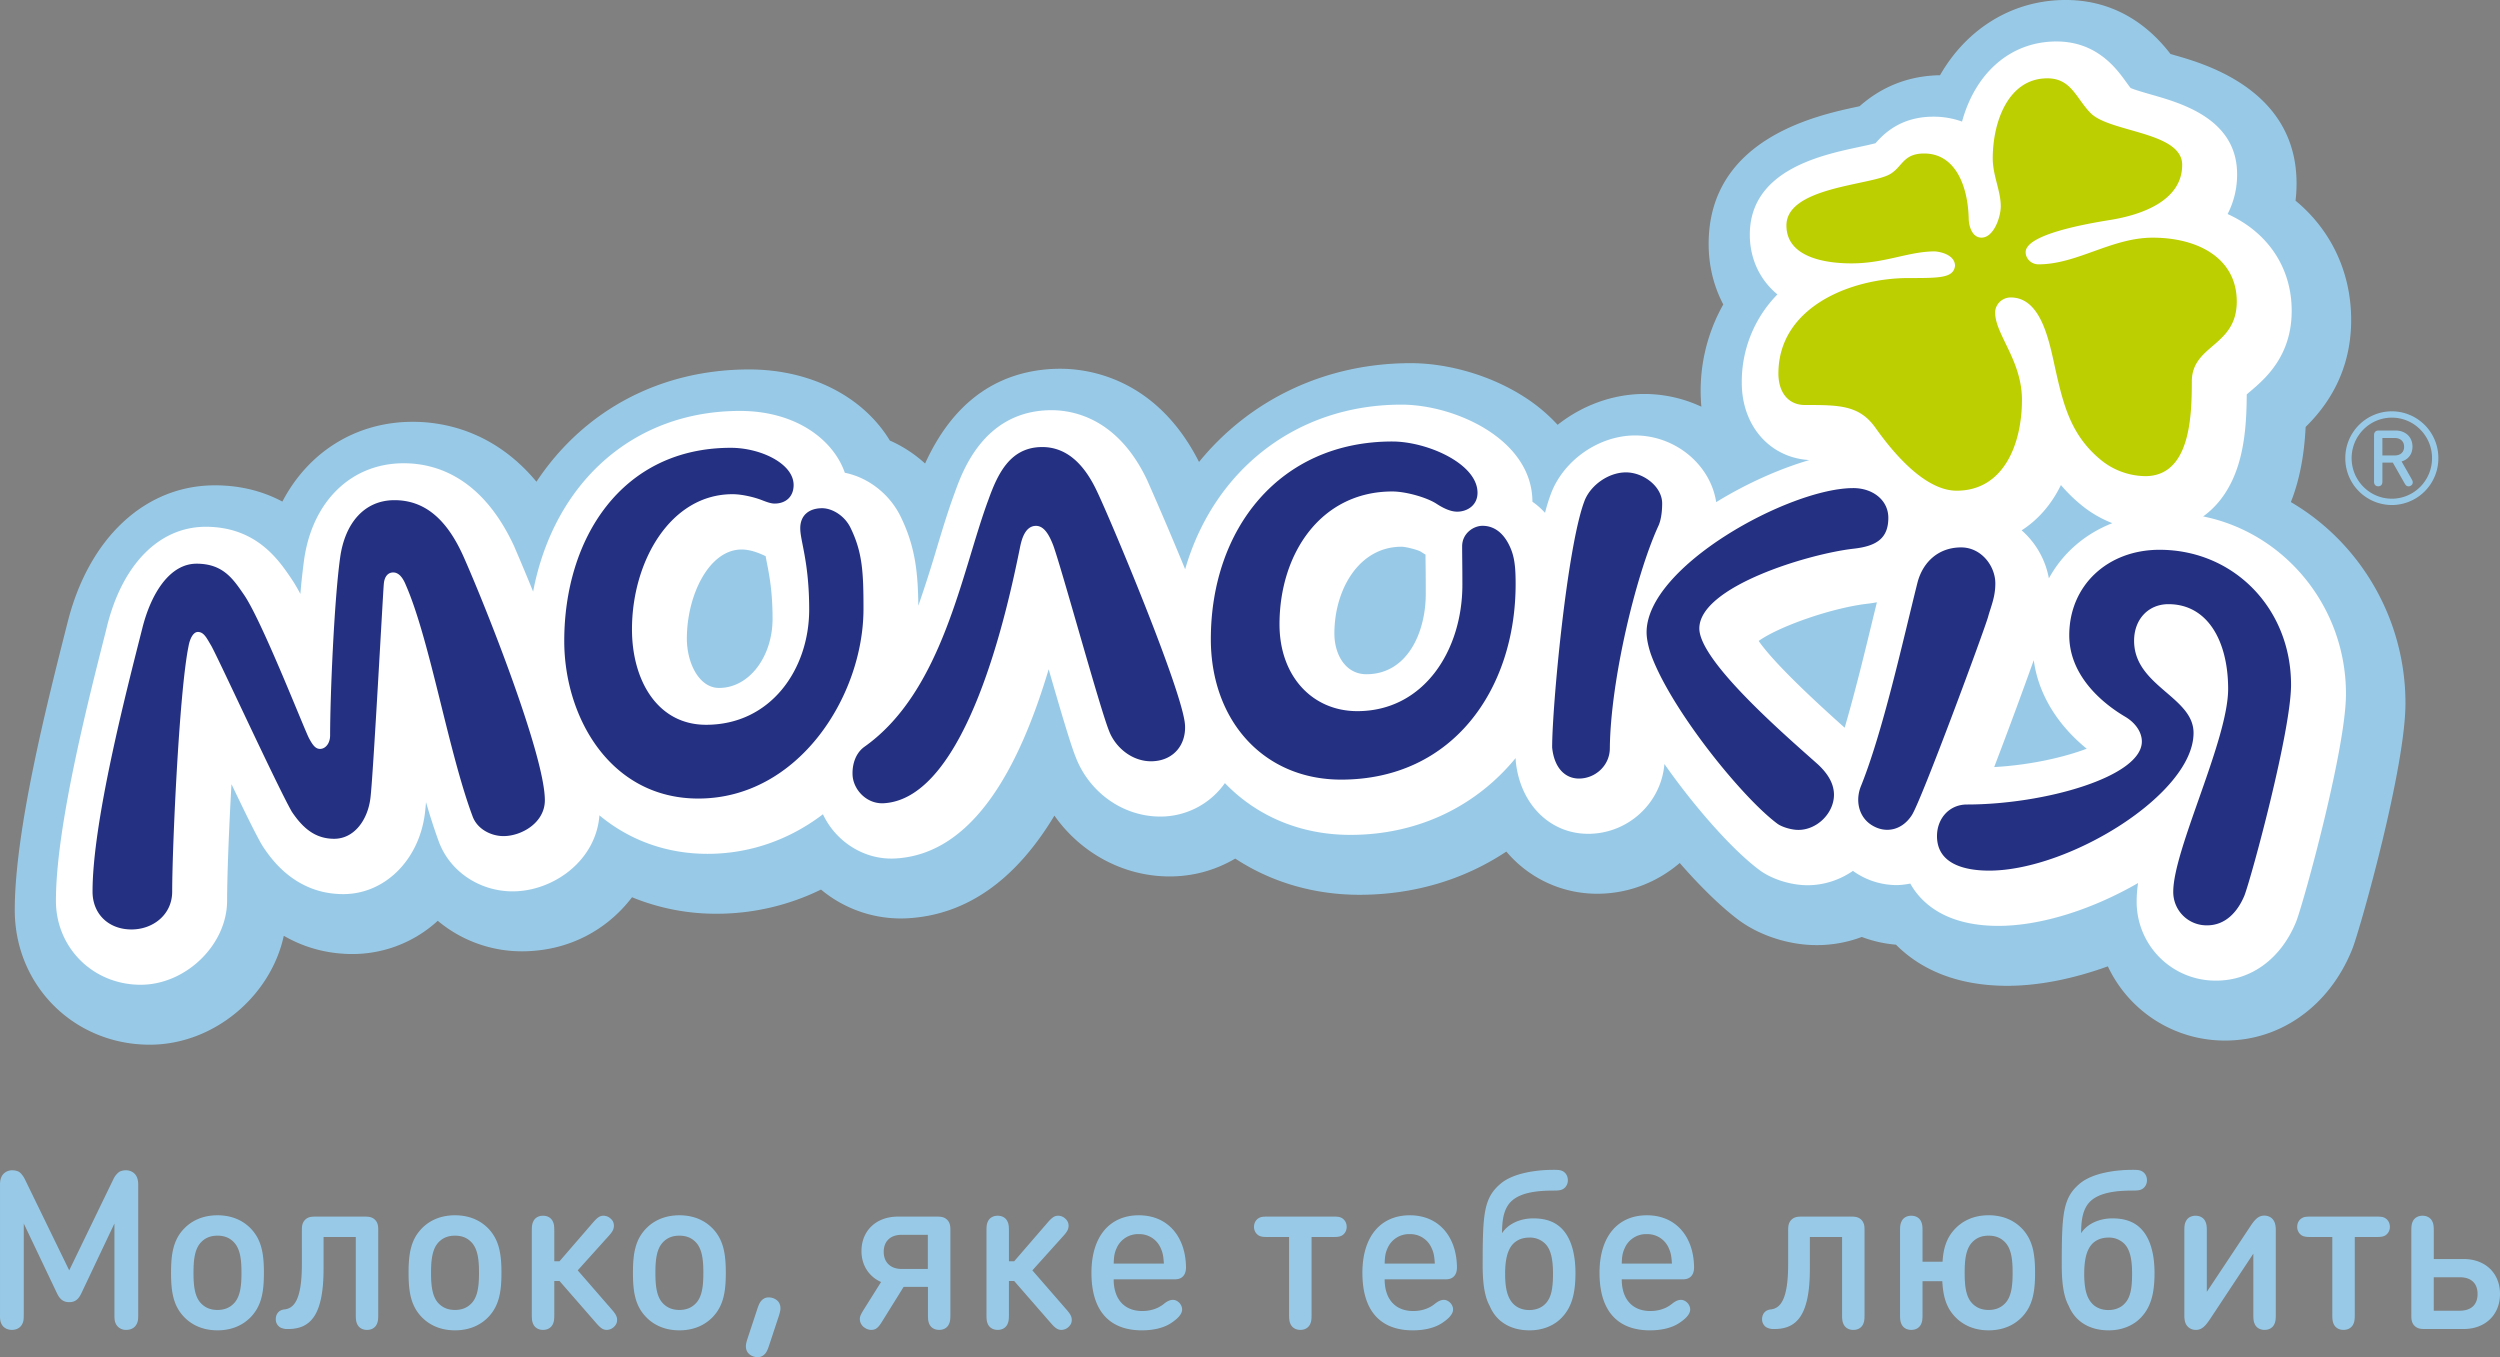 <svg width="105" height="57" fill="none" xmlns="http://www.w3.org/2000/svg"><rect width="100%" height="100%" fill="#808080" stroke="none"/><path fill-rule="evenodd" clip-rule="evenodd" d="M96.215 21.087c.07-.173.133-.351.19-.534.279-.897.39-1.793.432-2.623.791-.775 1.912-2.202 1.912-4.491 0-2.006-.849-3.782-2.337-5.011.03-.24.043-.482.043-.73 0-3.916-3.846-5.017-5.118-5.378a3.509 3.509 0 0 0-.175-.051C90.544 1.468 89.174 0 86.757 0c-2.22 0-4.151 1.194-5.276 3.16-1.293.02-2.428.46-3.38 1.303-.032.006-.063.012-.09.019-1.71.365-6.248 1.339-6.248 5.765 0 .915.214 1.778.615 2.54a7.379 7.379 0 0 0-.92 4.295 5.664 5.664 0 0 0-2.398-.535c-1.324 0-2.612.483-3.641 1.296a6.998 6.998 0 0 0-1.46-1.21c-1.367-.865-3.128-1.38-4.71-1.38-3.596 0-6.767 1.542-8.89 4.15-1.785-3.53-4.65-3.915-5.818-3.915-.11 0-.223.002-.334.007-2.416.129-4.212 1.466-5.353 3.974-.438-.4-.94-.728-1.48-.966-1.121-1.845-3.326-2.986-5.912-2.986-3.778 0-6.969 1.755-8.931 4.716-1.777-2.14-3.91-2.517-5.193-2.517-2.398 0-4.395 1.278-5.478 3.351-.75-.4-1.682-.683-2.836-.683-2.933 0-5.308 2.22-6.192 5.786l-.066.258C1.964 29.596.62 34.9.62 38.218c0 3.173 2.49 5.659 5.67 5.659 2.687 0 5.082-2.037 5.629-4.575 1.035.6 2.06.767 2.884.767a5.303 5.303 0 0 0 3.583-1.396 5.497 5.497 0 0 0 3.529 1.282c2.027 0 3.632-.956 4.63-2.271a9.282 9.282 0 0 0 3.554.693 9.955 9.955 0 0 0 4.383-1.016 5.235 5.235 0 0 0 3.615 1.208c2.473-.133 4.544-1.58 6.189-4.314 1.1 1.57 2.901 2.555 4.83 2.555a5.39 5.39 0 0 0 2.764-.75c1.508.99 3.305 1.521 5.217 1.521 2.276 0 4.388-.631 6.17-1.816a4.974 4.974 0 0 0 3.819 1.772c1.31 0 2.525-.487 3.462-1.292.891 1.022 1.771 1.875 2.517 2.427l.034.023c.882.626 2.078 1 3.202 1 .65 0 1.29-.115 1.894-.343.463.175.946.285 1.436.324.872.878 2.324 1.728 4.682 1.728 1.299 0 2.753-.288 4.217-.818a5.422 5.422 0 0 0 4.937 3.117c2.316 0 4.349-1.45 5.303-3.78l.054-.136c.346-.94 2.205-7.525 2.205-10.252 0-3.556-1.91-6.75-4.814-8.448z" fill="#98CAE7"/><path fill-rule="evenodd" clip-rule="evenodd" d="M92.532 21.69c.667-.477 1.176-1.21 1.473-2.162.298-.957.352-1.986.358-2.961.058-.054.136-.12.2-.173.589-.507 1.688-1.452 1.688-3.342 0-1.841-1.03-3.307-2.691-4.063a3.6 3.6 0 0 0 .398-1.676c0-2.31-2.326-2.974-3.576-3.332-.286-.082-.704-.201-.896-.285-.057-.07-.123-.162-.192-.257-.397-.551-1.223-1.697-2.921-1.697-1.928 0-3.405 1.315-3.967 3.365a3.5 3.5 0 0 0-1.209-.206c-1.409 0-2.115.764-2.426 1.115-.18.048-.476.111-.707.161-1.596.342-4.572.98-4.572 3.683 0 .895.339 1.826 1.16 2.505a5.231 5.231 0 0 0-1.497 3.708c0 1.818 1.182 3.152 2.837 3.25-1.247.365-2.632.979-3.912 1.767-.236-1.556-1.699-2.801-3.405-2.801-1.502 0-2.986 1.02-3.527 2.426a7.331 7.331 0 0 0-.256.824 3.243 3.243 0 0 0-.53-.467c-.008-2.626-3.256-4.077-5.5-4.077-4.431 0-7.885 2.763-9.086 6.913a147.313 147.313 0 0 0-1.596-3.743c-1.208-2.554-3.04-2.937-4.025-2.937a3.65 3.65 0 0 0-.223.006c-2.65.141-3.518 2.58-3.837 3.472-.267.718-.507 1.507-.758 2.343a54.806 54.806 0 0 1-.767 2.391c-.016-1.394-.125-2.482-.746-3.75-.464-.947-1.362-1.637-2.341-1.834-.48-1.387-2.053-2.597-4.405-2.597-4.485 0-7.813 3.018-8.687 7.588A90.492 90.492 0 0 0 21.618 23l-.014-.036c-1.334-2.899-3.265-3.507-4.65-3.507-2.202 0-3.845 1.602-4.185 4.077a28.72 28.72 0 0 0-.153 1.412 6.889 6.889 0 0 0-.433-.723c-.504-.732-1.442-2.098-3.542-2.098-1.947 0-3.497 1.567-4.147 4.183l-.063.256c-.78 3.073-2.082 8.213-2.082 11.267 0 1.979 1.564 3.529 3.558 3.529 1.901 0 3.631-1.682 3.631-3.53 0-.907.07-2.898.184-4.896.569 1.189 1.008 2.081 1.255 2.512l.077.127c.332.49 1.343 1.98 3.364 1.98 1.74 0 3.181-1.426 3.428-3.391a10.2 10.2 0 0 0 .046-.472c.174.594.354 1.16.543 1.67.465 1.244 1.709 2.077 3.095 2.077 1.694 0 3.501-1.273 3.646-3.193 1.263 1.051 2.829 1.617 4.538 1.617 1.763 0 3.427-.58 4.85-1.662.51 1.09 1.623 1.861 2.87 1.861.055 0 .11-.001.165-.004 3.324-.178 5.244-3.926 6.445-7.946.556 1.92.921 3.152 1.13 3.675.598 1.566 2.116 2.593 3.752 2.505a3.31 3.31 0 0 0 2.52-1.4c1.312 1.366 3.146 2.175 5.267 2.175 2.852 0 5.287-1.207 6.943-3.225l.006.135c.181 1.793 1.43 3.045 3.04 3.045 1.684 0 3.07-1.3 3.203-2.932 1.304 1.86 2.9 3.649 4.004 4.462l.026.02c.521.37 1.299.609 1.982.609.7 0 1.359-.225 1.908-.603.038.028.073.057.113.08a3.148 3.148 0 0 0 1.712.518c.198 0 .391-.027.582-.064.554.987 1.699 1.777 3.698 1.777 1.757 0 3.901-.665 5.87-1.8a4.99 4.99 0 0 0-.06.753 3.31 3.31 0 0 0 3.343 3.346c1.467 0 2.718-.92 3.35-2.462l.025-.067c.344-.933 2.073-7.236 2.073-9.51 0-3.686-2.583-6.768-5.999-7.457zm-7.114 6.036c.187 1.395.964 2.693 2.224 3.72-.906.344-2.324.684-3.886.771a223.165 223.165 0 0 0 1.662-4.49zm.635-3.434a3.516 3.516 0 0 0-1.144-2.018c.69-.441 1.253-1.089 1.65-1.902.259.305.558.602.908.881.376.302.8.542 1.25.72-1.167.459-2.086 1.264-2.664 2.319zM73.864 26.92c.857-.613 3.083-1.395 4.588-1.566.133-.014.255-.037.378-.058l-.143.583c-.357 1.48-.774 3.195-1.211 4.685-2.226-1.987-3.21-3.063-3.612-3.644zm-16.473 1.398c-.882 0-1.347-.83-1.347-1.711 0-1.835 1.026-3.644 2.818-3.644.188 0 .657.123.804.202.07.046.139.088.208.13l-.002.034c0 .226.004.402.006.602.002.251.004.539.004 1.016 0 1.624-.78 3.371-2.491 3.371zm-25.234-4.958c.018.094.035.192.055.29.1.51.236 1.21.236 2.338 0 1.567-.962 2.905-2.248 2.905-.839 0-1.352-1.046-1.352-2.075 0-1.806.925-3.739 2.303-3.739.381 0 .765.163 1.006.28z" fill="#fff"/><path fill-rule="evenodd" clip-rule="evenodd" d="M58.478 18.543c1.453 0 3.578.927 3.578 2.154 0 .525-.431.793-.853.793-.293 0-.605-.16-.876-.336-.406-.263-1.282-.512-1.85-.512-2.994 0-4.738 2.601-4.738 5.58 0 2.181 1.382 3.646 3.267 3.646 2.795 0 4.414-2.549 4.414-5.305 0-.861-.01-1.117-.01-1.619 0-.536.471-.86.856-.86.529 0 .948.352 1.205 1.007.166.422.185.916.185 1.442 0 4.387-2.619 8.211-7.328 8.211-3.266 0-5.473-2.49-5.473-5.899 0-4.626 2.883-8.302 7.623-8.302zM83.505 25.89c-.156.564-2.797 7.703-3.204 8.34-.412.646-1.114.798-1.706.414-.544-.353-.674-1.044-.434-1.63.918-2.276 1.76-6.093 2.367-8.52.213-.858.862-1.503 1.841-1.503.837 0 1.435.77 1.435 1.516 0 .559-.176.944-.3 1.382zM17.05 24.582c-.114-.283-.28-.539-.536-.539-.196 0-.366.143-.394.484-.027.227-.452 8.176-.563 8.999-.113.91-.678 1.703-1.522 1.703-.846 0-1.354-.51-1.777-1.135-.648-1.135-3.241-6.784-3.41-7.014-.168-.283-.288-.538-.536-.538-.197 0-.338.285-.393.597-.396 1.93-.687 8.488-.687 10.308 0 .964-.8 1.59-1.709 1.59-.96 0-1.636-.648-1.636-1.59 0-2.9 1.381-8.265 2.087-11.046.366-1.477 1.156-2.726 2.282-2.726 1.1 0 1.523.624 1.973 1.278.762 1.078 2.592 5.791 2.761 6.075.141.256.256.426.452.426.225 0 .423-.228.423-.569 0-1.618.17-5.677.421-7.465.2-1.448 1.016-2.413 2.283-2.413 1.347 0 2.247.903 2.905 2.383.943 2.123 3.41 8.349 3.41 10.221 0 .94-.974 1.505-1.738 1.505-.505 0-1.093-.28-1.295-.824-1.022-2.733-1.79-7.395-2.801-9.71zM77.837 20.5c.82 0 1.473.506 1.473 1.247 0 .86-.49 1.19-1.456 1.298-1.896.213-6.482 1.596-6.482 3.351 0 1.395 3.74 4.6 4.978 5.706.367.34.677.767.677 1.278 0 .767-.705 1.476-1.495 1.476-.28 0-.673-.113-.873-.254-1.465-1.081-4.434-4.744-5.3-7.066-.1-.271-.202-.666-.202-.979 0-2.772 6.002-6.057 8.68-6.057zM92.129 30.783c0 2.563-5.237 5.783-8.583 5.783-1.073 0-2.192-.3-2.192-1.45 0-.735.513-1.327 1.256-1.327 3.243 0 7.348-1.162 7.348-2.646 0-.385-.26-.78-.699-1.04-1.025-.605-2.35-1.763-2.35-3.422 0-2.09 1.61-3.59 3.79-3.59 3.121 0 5.525 2.467 5.525 5.67 0 1.932-1.631 7.964-1.952 8.837-.274.67-.781 1.266-1.573 1.266a1.398 1.398 0 0 1-1.422-1.411c0-1.772 2.305-6.372 2.305-8.518 0-1.978-.841-3.56-2.509-3.56-.826 0-1.441.618-1.441 1.538 0 1.357 1.268 1.972 1.997 2.765.295.318.5.667.5 1.105zM30.694 18.808c1.245 0 2.638.66 2.638 1.562 0 .488-.325.78-.8.78-.174 0-.384-.088-.55-.151-.268-.105-.801-.243-1.215-.243-2.607 0-4.224 2.821-4.224 5.675 0 2.141 1.068 4.01 3.113 4.01 2.726 0 4.33-2.343 4.33-4.84 0-2-.375-2.874-.375-3.413 0-.58.41-.843.916-.843.42 0 .941.307 1.19.812.504 1.03.55 1.856.55 3.415 0 3.663-2.736 7.967-6.937 7.967-3.706 0-5.631-3.428-5.631-6.616 0-4.327 2.43-8.115 6.995-8.115zM37.112 33.736c-.703.038-1.27-.557-1.304-1.181-.022-.454.13-.93.502-1.193 3.293-2.335 4.086-7.374 5.2-10.363.393-1.101.901-2.153 2.142-2.22 1.237-.066 1.964.891 2.41 1.833.539 1.109 3.624 8.45 3.708 9.837.05.82-.465 1.474-1.33 1.522-.873.048-1.601-.583-1.862-1.28-.392-.973-1.978-6.787-2.344-7.792-.163-.417-.38-.831-.747-.813-.45.025-.588.6-.655.946-.493 2.416-2.202 10.515-5.72 10.704zM66.552 21.03c.254-.651 1.004-1.19 1.739-1.19.732 0 1.52.595 1.52 1.305 0 .368-.055.737-.169.965-.956 2.1-2 6.5-2.029 9.312 0 .738-.618 1.277-1.296 1.277-.59 0-1.042-.454-1.127-1.305 0-1.734.628-8.46 1.362-10.364z" fill="#243081"/><path fill-rule="evenodd" clip-rule="evenodd" d="M86.359 15.654c.337 1.494.684 2.705 1.924 3.701a3.006 3.006 0 0 0 1.818.643c1.888 0 1.955-2.511 1.955-3.971 0-1.562 1.888-1.46 1.888-3.363 0-1.832-1.645-2.682-3.532-2.682-1.729 0-3.177 1.12-4.794 1.12-.304 0-.541-.238-.541-.51 0-.746 2.53-1.19 3.575-1.358 1.248-.204 3-.78 3-2.31 0-1.393-3.035-1.357-3.843-2.172C87.2 4.139 87 3.29 85.988 3.29c-1.626 0-2.293 1.802-2.293 3.366 0 .714.337 1.358.337 2.004 0 .475-.303 1.321-.809 1.321-.405 0-.538-.511-.538-.816-.035-1.358-.56-2.718-1.872-2.718-.943 0-.91.64-1.535.919-.956.425-4.248.543-4.248 2.104 0 1.327 1.603 1.592 2.73 1.592 1.416 0 2.396-.504 3.506-.504.372.033.845.204.845.61-.067.51-.641.51-1.955.51-2.428 0-5.463 1.223-5.463 4.01 0 .78.406 1.322 1.113 1.322 1.416 0 2.259 0 2.934.917.438.612 1.921 2.682 3.437 2.682 1.99 0 2.745-1.978 2.745-3.812 0-1.662-1.126-2.749-1.126-3.67 0-.358.31-.634.65-.634 1.338 0 1.642 1.97 1.913 3.16z" fill="#BCCF00"/><path fill-rule="evenodd" clip-rule="evenodd" d="M3.415 54.319c-.11.237-.25.372-.508.372-.26 0-.398-.135-.513-.372L.998 51.387v3.784c0 .247-.004.326-.074.457-.073.134-.226.227-.425.227-.198 0-.351-.093-.425-.227-.07-.131-.074-.21-.074-.457v-5.4c0-.163.023-.34.148-.47a.507.507 0 0 1 .365-.149c.116 0 .218.028.282.065.078.047.18.172.245.303l1.867 3.836 1.858-3.836a.797.797 0 0 1 .245-.303.59.59 0 0 1 .282-.065c.124 0 .259.042.365.149.124.13.148.307.148.47v5.4c0 .247-.005.326-.075.457-.073.134-.226.227-.425.227a.469.469 0 0 1-.425-.227c-.069-.131-.074-.21-.074-.457v-3.784l-1.39 2.932zM7.734 51.6c.305-.316.763-.558 1.4-.558.638 0 1.095.242 1.4.558.454.475.55 1.062.55 1.858s-.096 1.382-.55 1.857c-.305.317-.762.559-1.4.559-.637 0-1.095-.242-1.4-.559-.458-.475-.55-1.061-.55-1.857s.092-1.383.55-1.858zm.716 3.148c.176.18.398.27.684.27.287 0 .509-.09.684-.27.282-.285.324-.773.324-1.29s-.042-1.001-.324-1.29c-.175-.181-.397-.27-.684-.27-.286 0-.508.089-.684.27-.282.289-.323.773-.323 1.29s.041 1.005.323 1.29zM13.589 53.295c0 1.974-.569 2.523-1.488 2.523a.652.652 0 0 1-.328-.065.392.392 0 0 1-.19-.35c0-.158.07-.283.185-.353a.48.48 0 0 1 .194-.056c.375-.051.717-.378.717-1.9V51.68c0-.144 0-.311.134-.447.133-.135.3-.135.443-.135h2.052c.144 0 .31 0 .444.135.134.136.134.303.134.447v3.529c0 .228-.014.312-.07.424-.064.125-.198.223-.401.223-.204 0-.338-.098-.402-.223-.056-.112-.07-.196-.07-.424v-3.254H13.59v1.341zM17.71 51.6c.305-.316.763-.558 1.4-.558.638 0 1.096.242 1.401.558.453.475.55 1.062.55 1.858s-.097 1.382-.55 1.857c-.305.317-.763.559-1.401.559-.637 0-1.095-.242-1.4-.559-.457-.475-.55-1.061-.55-1.857s.093-1.383.55-1.858zm.716 3.148c.176.18.398.27.684.27.287 0 .509-.09.684-.27.283-.285.324-.773.324-1.29s-.041-1.001-.324-1.29c-.175-.181-.397-.27-.684-.27-.286 0-.508.089-.684.27-.28.289-.322.773-.322 1.29s.041 1.005.322 1.29zM25.77 55.743a.438.438 0 0 1-.29.112c-.149 0-.255-.075-.43-.275l-1.55-1.778h-.22v1.406c0 .228-.014.312-.07.424-.065.125-.199.223-.403.223-.203 0-.337-.098-.402-.223-.055-.112-.069-.196-.069-.424v-3.5c0-.229.014-.312.07-.424.064-.126.198-.223.401-.223.204 0 .338.097.403.223.056.112.07.195.07.423v1.266h.22l1.416-1.638c.175-.2.281-.275.429-.275.102 0 .208.038.29.112a.383.383 0 0 1 .149.307c0 .13-.046.242-.217.428l-1.303 1.448 1.437 1.653c.166.19.217.298.217.427 0 .113-.037.21-.148.308zM27.134 51.6c.305-.316.763-.558 1.4-.558.638 0 1.095.242 1.4.558.453.475.55 1.062.55 1.858s-.097 1.382-.55 1.857c-.305.317-.762.559-1.4.559-.637 0-1.095-.242-1.4-.559-.458-.475-.55-1.061-.55-1.857s.092-1.383.55-1.858zm.716 3.148c.176.18.397.27.683.27.287 0 .509-.09.685-.27.282-.285.323-.773.323-1.29s-.041-1.001-.323-1.29c-.176-.181-.398-.27-.685-.27-.286 0-.507.089-.683.27-.282.289-.323.773-.323 1.29s.041 1.005.323 1.29zM32.301 56.511c-.07.21-.116.303-.204.382a.386.386 0 0 1-.282.107c-.18 0-.439-.107-.48-.368-.018-.116-.005-.21.065-.423l.406-1.229c.07-.21.116-.303.203-.382a.389.389 0 0 1 .282-.107c.18 0 .44.107.48.368.019.116.005.21-.064.423l-.406 1.23zM37.005 53.844c-.504-.223-.823-.698-.823-1.299 0-.856.62-1.447 1.526-1.447h1.63c.144 0 .31 0 .444.135s.134.302.134.447v3.528c0 .228-.013.312-.07.424-.064.126-.198.223-.402.223-.202 0-.337-.097-.402-.223-.055-.112-.068-.196-.068-.424v-1.159h-1.022l-.9 1.448c-.144.232-.246.358-.459.358a.473.473 0 0 1-.258-.079.443.443 0 0 1-.222-.368c0-.116.046-.214.162-.4l.73-1.164zm1.964-1.983h-1.095c-.48 0-.758.274-.758.717 0 .437.286.717.74.717h1.113V51.86zM44.866 55.743a.438.438 0 0 1-.291.112c-.148 0-.255-.075-.43-.275l-1.549-1.778h-.222v1.406c0 .228-.013.312-.069.424-.065.125-.198.223-.402.223-.203 0-.338-.098-.403-.223-.055-.112-.068-.196-.068-.424v-3.5c0-.229.013-.312.068-.424.065-.126.2-.223.403-.223.204 0 .337.097.402.223.056.112.07.195.07.423v1.266h.221l1.415-1.638c.175-.2.281-.275.43-.275.101 0 .208.038.29.112.111.098.149.196.149.307 0 .13-.047.242-.218.428l-1.303 1.448 1.438 1.653c.166.19.217.298.217.427 0 .113-.038.21-.148.308zM47.828 51.042c1.225 0 1.955.899 1.983 2.146.005.14-.014.307-.13.423-.12.122-.277.122-.415.122h-2.492c0 .805.422 1.33 1.202 1.33.329 0 .647-.092.902-.297.143-.116.263-.172.384-.172.19 0 .387.186.387.405 0 .219-.24.424-.47.573-.296.195-.722.302-1.225.302-1.17 0-2.113-.62-2.113-2.416 0-1.555.79-2.416 1.987-2.416zm.925 1.387a.974.974 0 0 0-.924-.596.978.978 0 0 0-.934.596c-.093.205-.11.354-.12.643h2.108c-.02-.29-.038-.438-.13-.643zM55.086 51.954v3.254c0 .228-.014.312-.07.424-.064.125-.198.223-.401.223s-.338-.098-.403-.223c-.055-.112-.07-.196-.07-.424v-3.254h-.896c-.203 0-.29-.014-.383-.065a.415.415 0 0 1-.194-.364c0-.162.078-.292.194-.362.092-.056.18-.066.383-.066h2.737c.203 0 .29.01.383.066.116.07.194.2.194.362a.413.413 0 0 1-.194.364c-.092.051-.18.065-.383.065h-.897zM59.209 51.042c1.225 0 1.955.899 1.982 2.146.005.14-.013.307-.13.423-.119.122-.277.122-.415.122h-2.491c0 .805.421 1.33 1.202 1.33.328 0 .646-.092.9-.297.144-.116.264-.172.384-.172.19 0 .388.186.388.405 0 .219-.24.424-.471.573-.296.195-.721.302-1.225.302-1.17 0-2.112-.62-2.112-2.416 0-1.555.79-2.416 1.988-2.416zm.923 1.387a.973.973 0 0 0-.923-.596.979.979 0 0 0-.934.596c-.092.205-.111.354-.12.643h2.107c-.018-.29-.037-.438-.13-.643zM64.403 51.172c.503 0 .878.135 1.15.391.421.391.616 1.07.616 1.909 0 .94-.195 1.47-.574 1.866-.328.345-.809.536-1.354.536-.823 0-1.41-.387-1.673-1.024-.217-.387-.296-.964-.296-1.7 0-2.16.037-2.844.772-3.45.513-.423 1.447-.567 2.214-.567.217 0 .3.014.393.066.12.069.198.204.198.372a.416.416 0 0 1-.198.367c-.093.052-.176.066-.393.066-.666 0-1.368.07-1.77.437-.333.312-.402.791-.402 1.355.232-.368.72-.624 1.317-.624zm.823 2.323c0-.619-.092-.987-.291-1.22a.907.907 0 0 0-.703-.297c-.278 0-.53.093-.707.292-.199.233-.31.606-.31 1.225 0 .661.112 1.01.324 1.247.175.192.425.28.693.28.269 0 .527-.093.698-.289.213-.237.296-.577.296-1.238zM69.167 51.042c1.225 0 1.956.899 1.983 2.146.005.14-.014.307-.13.423-.12.122-.277.122-.415.122h-2.492c0 .805.421 1.33 1.202 1.33.329 0 .647-.092.901-.297.143-.116.263-.172.384-.172.19 0 .388.186.388.405 0 .219-.24.424-.47.573-.297.195-.722.302-1.225.302-1.17 0-2.113-.62-2.113-2.416 0-1.555.79-2.416 1.987-2.416zm.925 1.387a.975.975 0 0 0-.925-.596.978.978 0 0 0-.933.596c-.093.205-.111.354-.121.643h2.108c-.019-.29-.037-.438-.13-.643zM76.014 53.295c0 1.974-.569 2.523-1.488 2.523a.65.65 0 0 1-.328-.065.392.392 0 0 1-.19-.35c0-.158.07-.283.185-.353a.486.486 0 0 1 .194-.056c.374-.051.716-.378.716-1.9V51.68c0-.144 0-.311.134-.447.134-.135.301-.135.443-.135h2.053c.143 0 .31 0 .444.135.133.136.133.303.133.447v3.529c0 .228-.013.312-.068.424-.065.125-.199.223-.403.223-.204 0-.337-.098-.402-.223-.056-.112-.07-.196-.07-.424v-3.254h-1.353v1.341zM80.676 55.632c-.065.126-.198.223-.402.223-.204 0-.337-.097-.402-.223-.056-.112-.07-.196-.07-.424v-3.5c0-.229.014-.312.07-.424.065-.126.198-.223.402-.223.204 0 .337.097.402.223.056.112.07.195.07.423v1.285h.841c.036-.567.17-1.014.536-1.392.305-.316.762-.559 1.4-.559.638 0 1.096.243 1.4.559.453.475.55 1.062.55 1.858s-.097 1.382-.55 1.857c-.304.317-.762.559-1.4.559-.638 0-1.095-.242-1.4-.559-.388-.4-.513-.88-.546-1.504h-.831v1.397c0 .228-.014.312-.07.424zm2.163-.884c.175.18.397.27.684.27.286 0 .508-.09.684-.27.282-.285.323-.773.323-1.29s-.041-1.001-.323-1.29c-.176-.181-.398-.27-.684-.27-.287 0-.509.089-.684.27-.282.289-.323.773-.323 1.29s.041 1.005.323 1.29zM88.725 51.172c.503 0 .878.135 1.151.391.42.391.614 1.07.614 1.909 0 .94-.194 1.47-.572 1.866-.329.345-.81.536-1.355.536-.822 0-1.41-.387-1.674-1.024-.216-.387-.295-.964-.295-1.7 0-2.16.038-2.844.771-3.45.514-.423 1.447-.567 2.215-.567.216 0 .3.014.392.066.12.069.2.204.2.372 0 .162-.08.298-.2.367-.092.052-.175.066-.392.066-.665 0-1.369.07-1.771.437-.332.312-.402.791-.402 1.355.232-.368.721-.624 1.318-.624zm.823 2.323c0-.619-.093-.987-.292-1.22a.905.905 0 0 0-.702-.297c-.278 0-.532.093-.707.292-.199.233-.31.606-.31 1.225 0 .661.111 1.01.324 1.247.175.192.424.28.693.28.268 0 .527-.093.698-.289.212-.237.296-.577.296-1.238zM92.82 55.404c-.205.307-.357.451-.588.451a.458.458 0 0 1-.338-.13c-.115-.112-.152-.265-.152-.484v-3.533c0-.228.013-.312.07-.424.064-.125.198-.223.402-.223.203 0 .337.098.402.223.056.112.07.196.07.424v2.55l1.824-2.746c.203-.312.357-.456.587-.456.144 0 .26.051.338.13.11.117.148.266.148.484v3.538c0 .228-.014.312-.07.424-.064.126-.198.223-.4.223-.205 0-.34-.097-.403-.223-.056-.112-.07-.196-.07-.424v-2.555l-1.82 2.751zM98.9 51.954v3.254c0 .228-.014.312-.07.424-.065.125-.198.223-.402.223-.203 0-.337-.098-.402-.223-.055-.112-.069-.196-.069-.424v-3.254h-.896c-.204 0-.292-.014-.384-.065a.414.414 0 0 1-.194-.364c0-.162.078-.292.194-.362.092-.056.18-.066.384-.066h2.736c.203 0 .29.01.383.066.116.07.194.2.194.362a.415.415 0 0 1-.194.364c-.093.051-.18.065-.383.065h-.898zM101.853 55.818c-.142 0-.31 0-.444-.135-.133-.135-.133-.303-.133-.447v-3.529c0-.228.014-.311.068-.423.065-.125.2-.223.402-.223.205 0 .338.098.403.223.056.112.07.196.07.423v1.173h1.256c.911 0 1.525.597 1.525 1.467 0 .875-.619 1.471-1.525 1.471h-1.622zm1.452-.768c.49 0 .753-.256.753-.703 0-.443-.264-.703-.753-.703h-1.087v1.406h1.087zM99.71 20.184v-1.887c0-.052 0-.114.05-.165.05-.05.112-.05.164-.05h.682c.439 0 .718.284.718.68 0 .332-.2.545-.458.619l.415.728c.04.072.053.102.055.146.001.057-.026.11-.086.146a.183.183 0 0 1-.094.024c-.088 0-.129-.062-.174-.144l-.483-.851h-.438v.755c0 .086-.002.114-.026.16-.026.047-.08.08-.15.08-.07 0-.123-.033-.15-.08-.024-.046-.026-.074-.026-.16zm.35-1.788v.733h.52c.234 0 .393-.135.393-.363 0-.231-.159-.37-.393-.37h-.52z" fill="#98CAE7"/><path fill-rule="evenodd" clip-rule="evenodd" d="M102.278 19.243h.133a1.96 1.96 0 0 0-1.954-1.968 1.96 1.96 0 0 0-1.954 1.968 1.96 1.96 0 0 0 1.954 1.968 1.96 1.96 0 0 0 1.954-1.968h-.265c0 .47-.19.895-.495 1.203a1.677 1.677 0 0 1-2.388 0 1.702 1.702 0 0 1-.495-1.203c0-.47.189-.894.495-1.203a1.677 1.677 0 0 1 2.388 0 1.7 1.7 0 0 1 .495 1.203h.132z" fill="#98CAE7"/></svg>